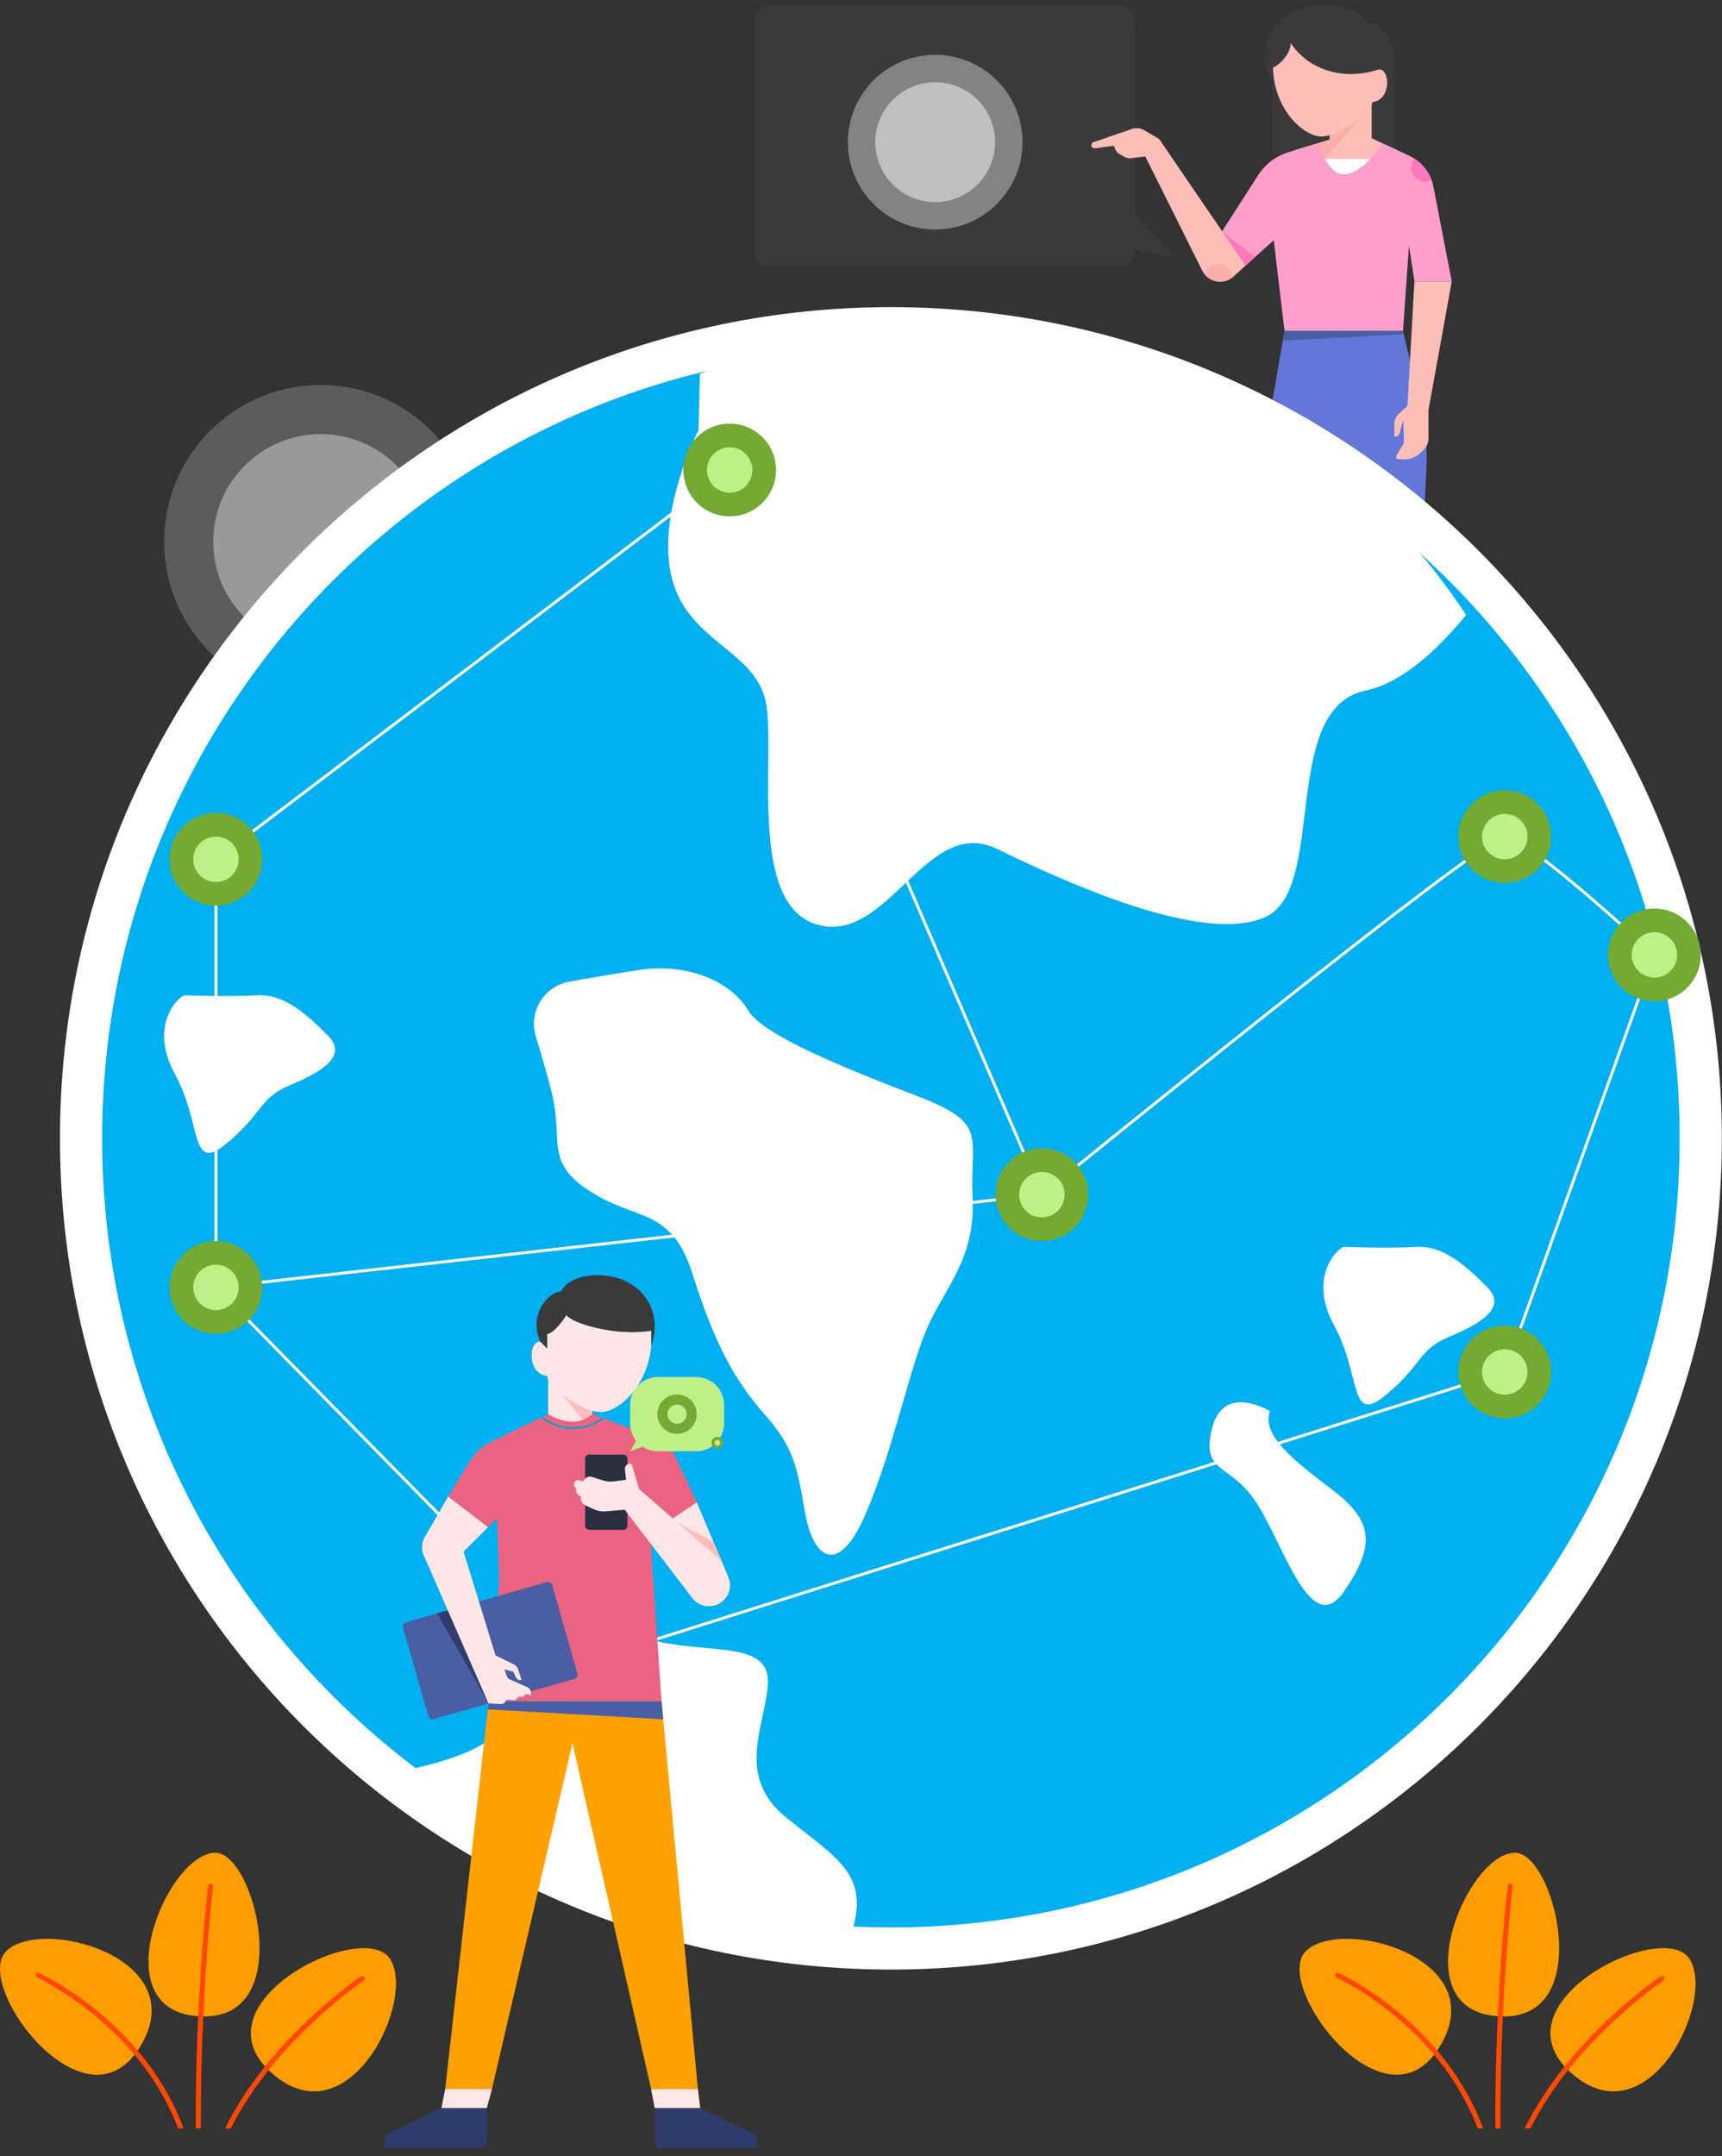<svg xmlns="http://www.w3.org/2000/svg" xmlns:xlink="http://www.w3.org/1999/xlink" width="294" height="368" viewBox="0 0 294 368">
    <rect x="0" y="0" width="294" height="368" fill="#333333" stroke="none"/>
    <defs>
        <path id="allvql6e0a" d="M0.635 0.59L72.691 0.59 72.691 45.367 0.635 45.367z"/>
        <path id="nk2b5xpa9c" d="M0.635 0.59L23.067 0.59 23.067 26.19 0.635 26.19z"/>
    </defs>
    <g fill="none" fill-rule="evenodd">
        <g>
            <g>
                <g>
                    <path fill="#FFF" d="M165.987 282.77c0-7.172-5.815-12.986-12.986-12.986-7.172 0-12.985 5.814-12.985 12.986 0 7.171 5.813 12.985 12.985 12.985 7.171 0 12.986-5.814 12.986-12.985" transform="translate(-42 -60) translate(42 60) translate(28 .21)"/>
                    <path fill="#FFF" d="M162.748 282.77c0-5.383-4.364-9.747-9.748-9.747-5.382 0-9.746 4.364-9.746 9.747s4.364 9.747 9.746 9.747c5.384 0 9.748-4.364 9.748-9.747" transform="translate(-42 -60) translate(42 60) translate(28 .21)"/>
                    <path fill="#FFF" d="M53.49 92.228c0-14.767-11.97-26.736-26.736-26.736C11.99 65.492.018 77.462.018 92.228c0 14.765 11.97 26.736 26.736 26.736s26.736-11.97 26.736-26.736" opacity=".2" transform="translate(-42 -60) translate(42 60) translate(28 .21)"/>
                    <path fill="#FFF" d="M45.098 92.228c0-10.131-8.213-18.343-18.344-18.343-10.13 0-18.343 8.212-18.343 18.343s8.212 18.343 18.343 18.343c10.13 0 18.344-8.212 18.344-18.343" opacity=".373" transform="translate(-42 -60) translate(42 60) translate(28 .21)"/>
                    <g transform="translate(-42 -60) translate(42 60) translate(28 .21) translate(100)">
                        <mask id="aqoww85l8b" fill="#fff">
                            <use xlink:href="#allvql6e0a"/>
                        </mask>
                        <path fill="#FFF" d="M72.691 43.712l-6.924-7.446V3.686c0-1.71-1.388-3.097-3.097-3.097H3.733C2.023.589.635 1.976.635 3.687V42.27c0 1.71 1.388 3.096 3.098 3.096H62.67c1.65 0 2.985-1.293 3.078-2.92l6.943 1.265z" mask="url(#aqoww85l8b)" opacity=".191"/>
                    </g>
                </g>
                <path fill="#FCBEB7" d="M213.467 134.134L212.724 137.221 204.623 139.765 205.789 134.134zM240.759 134.134L240.539 137.947 241.043 138.134 241.376 139.767 233.283 137.221 233.08 134.134z" transform="translate(-42 -60) translate(42 60)"/>
                <g>
                    <path fill="#2F3D6C" d="M198.377 140.754l6.584-2.832-.337 1.632 8.1-2.544v2.322c0 .816-.427 1.556-1.098 1.971l-.697 1.992c-.06.173-.222.288-.404.288-.237 0-.43-.193-.43-.43v-1.295l-5.535 1.725h-5.601c-.814 0-1.474-.66-1.474-1.475 0-.589.35-1.122.892-1.354M233.276 139.31l.007-2.321 8.093 2.567-.333-1.633 6.577 2.85c.54.235.89.768.888 1.357-.003.815-.665 1.473-1.48 1.47l-5.6-.015-5.725-1.803-.004 1.357c0 .237-.193.429-.43.428-.182 0-.344-.117-.404-.289l-.756-2.18c-.518-.434-.836-1.083-.833-1.789" transform="translate(-42 -60) translate(42 60) translate(0 .21)"/>
                    <g transform="translate(-42 -60) translate(42 60) translate(0 .21) translate(215.2)">
                        <mask id="guomxgzp2d" fill="#fff">
                            <use xlink:href="#nk2b5xpa9c"/>
                        </mask>
                        <path fill="#3A3A3A" d="M2.142 11.291c.795-.18 3.03-2.148 3.03-4.167 1.75 2.893 7.095 7.057 15.045 4.516v.001c.024-.004.05-.006.075-.006 1.891 0 2.023 5.259-1.16 5.563-.047.154-.095.301-.143.438v8.554H11.81v-3.325c-.5.14-.98.222-1.419.222-2.969 0-8.131-4.58-8.249-11.796m-.105 2.12V26.19h21.03V10.675c0-6.136-4.937-7.203-4.937-7.203S16.335.59 11.112.59C4.826.589.635 4.44.635 9.192c0 2.183.887 3.588 1.402 4.22" mask="url(#guomxgzp2d)"/>
                    </g>
                    <path fill="#FCBEB7" d="M227.01 22.865c-.5.14-.98.222-1.419.222-2.969 0-8.131-4.58-8.249-11.796.795-.179 3.03-2.148 3.03-4.167 1.75 2.893 7.095 7.058 15.045 4.516.024-.003.05-.006.076-.006 1.89 0 2.022 5.26-1.16 5.564-.048.154-.096.301-.144.438v5.754l5.622 2.627v6.962h-18.683v-7.565l5.882-1.792v-.757z" transform="translate(-42 -60) translate(42 60) translate(0 .21)"/>
                    <path fill="#F9AFAB" d="M221.128 32.98v-7.565l5.883-1.792v-.758c1.663-.47 3.553-1.606 4.941-2.667l-10.824 12.781z" transform="translate(-42 -60) translate(42 60) translate(0 .21)"/>
                    <path fill="#6277D7" d="M239.534 56.278l2.988 12.652c.863 3.654 1.203 7.412 1.01 11.161l-2.773 53.833h-7.678l-3.279-55.868-16.335 55.868h-7.678l13.519-77.646h20.226z" transform="translate(-42 -60) translate(42 60) translate(0 .21)"/>
                    <path fill="#FFF" d="M229.374 29.557c-1.363 0-2.453-1.313-3.189-2.643h7.775c-1.185 1.326-2.809 2.643-4.586 2.643" transform="translate(-42 -60) translate(42 60) translate(0 .21)"/>
                    <path fill="#FE9ECC" d="M214.827 29.659c1.198-1.866 3.02-3.245 5.143-3.89l5.152-1.57c0 .216.377 1.473 1.063 2.715.736 1.33 1.826 2.643 3.19 2.643 1.776 0 3.4-1.317 4.585-2.643 1.203-1.346 1.955-2.702 1.955-2.702l4.704 2.18c2.132.988 3.66 2.941 4.108 5.249l3.134 16.185h-6.374l-.927-6.104-1.025 14.556h-20.227l-1.837-15.493-4.819 4.334-3.997-5.855 6.172-9.605z" transform="translate(-42 -60) translate(42 60) translate(0 .21)"/>
                    <path fill="#FF78BA" d="M208.656 39.264L214.268 43.665 212.652 45.118z" transform="translate(-42 -60) translate(42 60) translate(0 .21)"/>
                    <path fill="#FCBEB7" d="M186.703 24.046l6.631-2.273c.661-.21 1.381-.132 1.98.218l2.576 1.504 14.763 21.623-2.029 1.854c-1.677 1.532-4.354 1.033-5.368-.999l-9.716-19.478-2.414.296c-.364.045-.734-.024-1.058-.195l-.852-.45c-.398-.212-.703-.564-.854-.989l-.175-.492-3.236.438c-.264.04-.517-.117-.6-.37-.093-.287.066-.595.352-.687M238.804 70.413l1.488-1.339 1.195-21.248h6.374l-3.98 21.967.004 4.988c-.038.677-.334 1.314-.828 1.78l-.618.582c-.755.712-1.765 1.09-2.803 1.051l-.886-.034c-.314-.013-.5-.357-.337-.627l1.285-2.127-.11-3.972-.64 2.316c-.108.39-.5.63-.897.548v-2.197c0-.644.273-1.257.753-1.688" transform="translate(-42 -60) translate(42 60) translate(0 .21)"/>
                    <path fill="#FF78BA" d="M240.93 28.456c0 1.283 1.04 2.323 2.324 2.323.416 0 .808-.11 1.146-.302-.547-1.469-1.553-2.725-2.869-3.58-.373.412-.6.96-.6 1.56" transform="translate(-42 -60) translate(42 60) translate(0 .21)"/>
                    <path fill="#4A5EA3" d="M239.534 56.278L219.308 56.278 219.022 57.921 239.662 56.82z" transform="translate(-42 -60) translate(42 60) translate(0 .21)"/>
                    <path fill="#F9AFAB" d="M205.719 46.673c1.174 1.377 3.288 1.62 4.75.432-.131-1.22-1.165-2.17-2.418-2.17-1.103 0-2.034.733-2.332 1.738" transform="translate(-42 -60) translate(42 60) translate(0 .21)"/>
                    <path fill="#00B0F0" d="M290.373 194.077c0 76.363-61.904 138.267-138.267 138.267-76.364 0-138.268-61.904-138.268-138.267 0-76.364 61.904-138.268 138.268-138.268 76.363 0 138.267 61.904 138.267 138.268" transform="translate(-42 -60) translate(42 60) translate(0 .21)"/>
                    <path stroke="#FFF" stroke-width="7.2" d="M290.373 194.077c0 76.363-61.904 138.267-138.267 138.267-76.364 0-138.268-61.904-138.268-138.267 0-76.364 61.904-138.268 138.268-138.268 76.363 0 138.267 61.904 138.267 138.268z" transform="translate(-42 -60) translate(42 60) translate(0 .21)"/>
                    <path fill="#FFF" d="M250.313 104.751c-19.332-29.473-52.659-48.942-90.54-48.942-14.236 0-27.826 2.755-40.277 7.751l-.24 9.636s-7.524 14.706-4.446 25.649c3.078 10.943 14.705 11.969 16.073 21.544 1.368 9.576-3.078 34.198 8.891 37.276 11.97 3.077 18.467-18.809 30.436-12.995 11.97 5.813 35.256 16.415 45.842 11.627 10.585-4.787 2.378-35.566 17.083-38.643 6.176-1.293 12.231-6.87 17.178-12.903M97.088 167.357c-4.271.828-6.888 5.167-5.606 9.324.832 2.7 1.794 5.992 2.668 9.424 2.15 8.43-1.322 11.901 6.612 17.025 7.934 5.124 13.884 2.645 17.521 14.215 3.637 11.57 7.107 18.017 12.232 23.802 5.123 5.786 5.62 9.257 6.942 16.86s5.62 11.24 10.413 0c4.794-11.24 7.439-24.96 10.58-31.9 3.14-6.943 8.099-11.571 7.603-21.985-.497-10.413 2.81-12.562-9.257-17.19-12.066-4.628-26.574-10.414-29.073-14.711-2.497-4.298-9.605-8.43-19.357-6.777-4.346.737-8.178 1.312-11.278 1.913M134.334 310.082c-8.986-7.188-3.594-15.816-3.235-23.004.36-7.188-9.704-5.032-19.05-7.188-9.345-2.157-19.769 6.828-24.8 13.299-4.469 5.744-11.212 7.24-21.22 9.516 21.788 17.261 48.899 28.097 78.471 29.64.37-.967.7-1.922.976-2.854 2.876-9.705-2.156-12.221-11.142-19.41M216.808 240.638s-7.97-4.948-9.895 3.022c-1.924 7.972 3.299 5.498 7.972 13.194 4.672 7.696 9.07 22.538 14.567 14.567 5.497-7.97 4.946-12.093-1.925-17.316-6.87-5.221-12.094-9.345-10.72-13.467M229.452 212.603c-.825 0-6.322 4.947-1.65 13.468 4.672 8.52 2.474 17.04 8.796 11.817 6.32-5.221 5.497-7.695 10.718-9.894 5.223-2.198 10.17-4.946 6.597-8.52-3.573-3.573-7.42-7.146-12.093-6.871-4.673.274-12.368 0-12.368 0M31.529 169.667c-.825 0-6.322 4.947-1.65 13.467 4.673 8.521 2.475 17.042 8.796 11.82 6.321-5.223 5.497-7.696 10.72-9.895 5.221-2.199 10.168-4.948 6.596-8.52-3.573-3.573-7.421-7.147-12.094-6.872-4.672.275-12.368 0-12.368 0" transform="translate(-42 -60) translate(42 60) translate(0 .21)"/>
                    <path stroke="#FFF" stroke-width=".5" d="M77.028 260.379l-40.157-40.866v-73.062l87.71-66.443 53.298 123.679s75.16-61.11 79.035-61.11c3.876 0 25.546 20.194 25.546 20.194l-25.546 71.179M36.871 219.513L177.879 203.686" transform="translate(-42 -60) translate(42 60) translate(0 .21)"/>
                    <path fill="#606060" d="M256.914 142.576L124.581 80.008" transform="translate(-42 -60) translate(42 60) translate(0 .21)"/>
                    <path stroke="#FFF" stroke-width=".5" d="M256.914 233.95L82.262 288.932" transform="translate(-42 -60) translate(42 60) translate(0 .21)"/>
                    <path fill="#73AA33" d="M44.784 146.452c0-4.37-3.543-7.913-7.913-7.913s-7.913 3.542-7.913 7.913c0 4.37 3.543 7.913 7.913 7.913s7.913-3.543 7.913-7.913" transform="translate(-42 -60) translate(42 60) translate(0 .21)"/>
                    <path fill="#C0EF89" d="M40.747 146.452c0-2.14-1.736-3.876-3.876-3.876-2.14 0-3.876 1.736-3.876 3.876 0 2.14 1.736 3.876 3.876 3.876 2.14 0 3.876-1.736 3.876-3.876" transform="translate(-42 -60) translate(42 60) translate(0 .21)"/>
                    <path fill="#73AA33" d="M132.494 80.008c0-4.37-3.542-7.913-7.913-7.913-4.37 0-7.912 3.543-7.912 7.913s3.542 7.913 7.912 7.913 7.913-3.543 7.913-7.913" transform="translate(-42 -60) translate(42 60) translate(0 .21)"/>
                    <path fill="#C0EF89" d="M128.457 80.008c0-2.14-1.736-3.876-3.876-3.876-2.14 0-3.876 1.735-3.876 3.876 0 2.14 1.736 3.875 3.876 3.875 2.14 0 3.876-1.735 3.876-3.875" transform="translate(-42 -60) translate(42 60) translate(0 .21)"/>
                    <path fill="#73AA33" d="M264.827 142.576c0-4.37-3.543-7.913-7.913-7.913s-7.912 3.543-7.912 7.913 3.542 7.913 7.912 7.913 7.913-3.542 7.913-7.913" transform="translate(-42 -60) translate(42 60) translate(0 .21)"/>
                    <path fill="#C0EF89" d="M260.79 142.576c0-2.14-1.735-3.876-3.876-3.876-2.14 0-3.875 1.735-3.875 3.876 0 2.14 1.735 3.875 3.875 3.875 2.14 0 3.876-1.735 3.876-3.875" transform="translate(-42 -60) translate(42 60) translate(0 .21)"/>
                    <path fill="#73AA33" d="M290.373 162.77c0-4.37-3.543-7.913-7.913-7.913s-7.913 3.543-7.913 7.913 3.543 7.913 7.913 7.913 7.913-3.543 7.913-7.913" transform="translate(-42 -60) translate(42 60) translate(0 .21)"/>
                    <path fill="#C0EF89" d="M286.335 162.77c0-2.14-1.735-3.876-3.875-3.876-2.14 0-3.875 1.736-3.875 3.876 0 2.14 1.734 3.876 3.875 3.876 2.14 0 3.875-1.736 3.875-3.876" transform="translate(-42 -60) translate(42 60) translate(0 .21)"/>
                    <path fill="#73AA33" d="M185.792 203.687c0-4.37-3.543-7.913-7.913-7.913s-7.913 3.542-7.913 7.913c0 4.37 3.543 7.913 7.913 7.913s7.913-3.543 7.913-7.913" transform="translate(-42 -60) translate(42 60) translate(0 .21)"/>
                    <path fill="#C0EF89" d="M181.755 203.687c0-2.14-1.735-3.875-3.876-3.875s-3.875 1.735-3.875 3.875c0 2.14 1.734 3.876 3.875 3.876 2.14 0 3.876-1.735 3.876-3.876" transform="translate(-42 -60) translate(42 60) translate(0 .21)"/>
                    <path fill="#73AA33" d="M264.827 233.95c0-4.37-3.543-7.914-7.913-7.914s-7.912 3.543-7.912 7.914c0 4.37 3.542 7.913 7.912 7.913s7.913-3.543 7.913-7.913" transform="translate(-42 -60) translate(42 60) translate(0 .21)"/>
                    <path fill="#C0EF89" d="M260.79 233.95c0-2.141-1.735-3.876-3.876-3.876-2.14 0-3.875 1.735-3.875 3.876 0 2.14 1.735 3.876 3.875 3.876 2.14 0 3.876-1.736 3.876-3.876" transform="translate(-42 -60) translate(42 60) translate(0 .21)"/>
                    <path fill="#73AA33" d="M44.784 219.513c0-4.37-3.543-7.914-7.913-7.914s-7.913 3.543-7.913 7.914c0 4.37 3.543 7.913 7.913 7.913s7.913-3.543 7.913-7.913" transform="translate(-42 -60) translate(42 60) translate(0 .21)"/>
                    <path fill="#C0EF89" d="M40.747 219.513c0-2.14-1.736-3.876-3.876-3.876-2.14 0-3.876 1.735-3.876 3.876 0 2.14 1.736 3.876 3.876 3.876 2.14 0 3.876-1.736 3.876-3.876" transform="translate(-42 -60) translate(42 60) translate(0 .21)"/>
                    <path fill="#FF9D00" d="M246.222 348.389c7.96-14.573-17.166-21.425-23.224-15.645-6.058 5.78 14.024 32.49 23.224 15.645" transform="translate(-42 -60) translate(42 60) translate(0 .21)"/>
                    <path fill="#FF9D00" d="M256.786 343.94c15.62 0 8.55-27.937 1.873-27.937-8.373 0-19.92 27.937-1.873 27.937" transform="translate(-42 -60) translate(42 60) translate(0 .21)"/>
                    <path fill="#FF4800" d="M252.403 361.011c-2.173-5.03-5.354-9.716-9.455-13.927-6.977-7.165-14.314-10.525-14.388-10.558-.218-.099-.475-.002-.574.217-.1.218-.001.475.216.574.073.033 7.284 3.34 14.146 10.395 4.02 4.135 7.138 8.731 9.266 13.661.241.56.466 1.125.681 1.693h.928c-.256-.69-.527-1.376-.82-2.055M258.27 321.732c.028-.238-.141-.454-.38-.483-.237-.029-.453.142-.481.38-.028.237-2.22 18.96-2.107 41.437h.868c-.112-22.42 2.072-41.098 2.1-41.334" transform="translate(-42 -60) translate(42 60) translate(0 .21)"/>
                    <path fill="#FF9D00" d="M268.825 354.075c12.878 10.483 24.196-12.973 19.617-19.984-4.58-7.008-34.501 7.867-19.617 19.984" transform="translate(-42 -60) translate(42 60) translate(0 .21)"/>
                    <path fill="#FF4800" d="M284.104 337.23c-.134-.198-.403-.252-.602-.118-.063.04-6.328 4.256-12.773 11.186-3.51 3.775-7.502 8.837-10.425 14.768h.97c2.858-5.67 6.692-10.522 10.077-14.162 6.377-6.861 12.57-11.03 12.634-11.07.199-.134.252-.404.119-.603" transform="translate(-42 -60) translate(42 60) translate(0 .21)"/>
                    <path fill="#FF9D00" d="M24.343 348.389c7.96-14.573-17.166-21.425-23.224-15.645-6.058 5.78 14.024 32.49 23.224 15.645" transform="translate(-42 -60) translate(42 60) translate(0 .21)"/>
                    <path fill="#FF9D00" d="M34.907 343.94c15.62 0 8.55-27.937 1.872-27.937-8.372 0-19.919 27.937-1.872 27.937" transform="translate(-42 -60) translate(42 60) translate(0 .21)"/>
                    <path fill="#FF4800" d="M30.524 361.011c-2.173-5.03-5.354-9.716-9.456-13.927-6.976-7.165-14.313-10.525-14.387-10.558-.218-.099-.476-.002-.574.217-.1.218-.002.475.216.574.072.033 7.283 3.34 14.145 10.395 4.022 4.135 7.14 8.731 9.267 13.661.241.56.465 1.125.681 1.693h.928c-.256-.69-.527-1.376-.82-2.055M36.391 321.732c.028-.238-.141-.454-.38-.483-.238-.029-.453.142-.482.38-.028.237-2.218 18.96-2.106 41.437h.868c-.112-22.42 2.072-41.098 2.1-41.334" transform="translate(-42 -60) translate(42 60) translate(0 .21)"/>
                    <path fill="#FF9D00" d="M46.946 354.075c12.877 10.483 24.196-12.973 19.617-19.984-4.58-7.008-34.501 7.867-19.617 19.984" transform="translate(-42 -60) translate(42 60) translate(0 .21)"/>
                    <path fill="#FF4800" d="M62.225 337.23c-.134-.198-.403-.252-.602-.118-.063.04-6.328 4.256-12.774 11.186-3.51 3.775-7.5 8.837-10.424 14.768h.97c2.858-5.67 6.693-10.522 10.077-14.162 6.377-6.861 12.571-11.03 12.633-11.07.2-.134.253-.404.12-.603" transform="translate(-42 -60) translate(42 60) translate(0 .21)"/>
                    <path fill="#FFE6E6" d="M111.202 226.897c-6.032 1.006-13.548-1.239-14.49-2.669-2.184 3.328-3.294 3.224-3.294 3.224v2.496l-.492-.493c-.152-.344-.394-.686-.756-.686-1.985 0-2.124 5.524 1.219 5.844.065.216.133.419.203.601v8.842h7.54v-3.477c.506.14.992.22 1.438.22 2.972 0 8.038-4.372 8.612-11.345.036-1.315.02-2.557.02-2.557" transform="translate(-42 -60) translate(42 60) translate(0 .21)"/>
                    <path fill="#3A3A3A" d="M102.05 217.434c-5.2 0-6.24 2.774-6.24 2.774-2.218 0-5.615 4.055-3.57 8.561l.01.011 1.168 1.168v-2.496s1.11.104 3.294-3.224c.942 1.43 8.458 3.675 14.49 2.67 0 0 .015 1.24-.02 2.556v.004c2.253-6.516-2.268-12.024-9.132-12.024" transform="translate(-42 -60) translate(42 60) translate(0 .21)"/>
                    <path fill="#FFBDBD" d="M101.132 244.057v-3.479c-1.705-.468-3.647-1.615-5.105-2.71l5.105 6.189z" transform="translate(-42 -60) translate(42 60) translate(0 .21)"/>
                    <path fill="#FFA100" d="M119.154 356.355L111.169 356.355 97.742 297.313 83.987 356.355 76.003 356.355 83.442 290.116 112.942 290.116z" transform="translate(-42 -60) translate(42 60) translate(0 .21)"/>
                    <path fill="#2F3D6C" d="M111.803 359.565v5.643c0 .659.533 1.192 1.191 1.192H129c.152 0 .275-.124.275-.276v-1.087c0-.475-.272-.908-.7-1.114l-9.024-4.358h-7.748zM83.12 359.565v5.643c0 .659-.534 1.192-1.192 1.192H65.922c-.152 0-.275-.124-.275-.276v-1.087c0-.475.272-.908.7-1.114l9.024-4.358h7.748z" transform="translate(-42 -60) translate(42 60) translate(0 .21)"/>
                    <path fill="#FFE6E6" d="M111.169 356.355L111.77 359.566 119.551 359.566 119.154 356.355zM76.003 356.355L75.371 359.566 83.12 359.566 83.988 356.355z" transform="translate(-42 -60) translate(42 60) translate(0 .21)"/>
                    <path fill="#4A5EA3" d="M83.283 291.536L113.234 293.228 112.942 290.116 83.442 290.116" transform="translate(-42 -60) translate(42 60) translate(0 .21)"/>
                    <path fill="#FCBEB7" d="M76.511 255.211L83.318 260.443" transform="translate(-42 -60) translate(42 60) translate(0 .21)"/>
                    <path fill="#EB6383" d="M110.989 261.568l1.953 28.548H83.443l1.807-20.343-.4-10.855-1.532 1.526-6.807-5.233 3.658-5.961c.905-1.474 2.212-2.66 3.769-3.414l8.39-4.073.307-.148.958-.466s4.378 2.873 7.525 0l1.682.635.342.128 8.892 3.352c1.393.524 2.527 1.572 3.16 2.919l3.772 8.023-7.977 5.362z" transform="translate(-42 -60) translate(42 60) translate(0 .21)"/>
                    <path fill="#09A0C9" d="M102.8 241.783c-1.442 1.024-3.162 1.577-4.968 1.577-1.902 0-3.71-.614-5.198-1.746l-.306.15c1.563 1.232 3.482 1.9 5.504 1.9 1.938 0 3.783-.614 5.31-1.753l-.342-.128z" transform="translate(-42 -60) translate(42 60) translate(0 .21)"/>
                    <path fill="#4A5EA3" d="M98.07 286.336l-24.024 6.856c-.395.113-.807-.116-.92-.51l-4.306-15.094c-.113-.395.116-.806.51-.919l24.026-6.856c.396-.113.807.116.92.511l4.307 15.092c.112.396-.117.807-.512.92" transform="translate(-42 -60) translate(42 60) translate(0 .21)"/>
                    <path fill="#2A303F" d="M106.45 260.882h-5.878c-.372 0-.674-.302-.674-.675v-11.485c0-.373.302-.675.674-.675h5.877c.373 0 .675.302.675.675v11.485c0 .373-.302.675-.675.675" transform="translate(-42 -60) translate(42 60) translate(0 .21)"/>
                    <path fill="#FFE6E6" d="M124.343 268.915l-5.377-12.71-4.103 2.744-5.764-5.051-1.179-4.04c-.017-.128-.117-.23-.246-.248-.565-.074-1.05.402-.985.968l.202 1.77-2.139.283c-.577.076-1.164.026-1.719-.149l-1.99-.625c-.598-.189-1.233.15-1.41.751l-.768-.178c-.375-.087-.751.141-.848.514l-.005.02c-.083.32.066.655.359.808-.157.613.207 1.238.817 1.404l.017.005c-.164.617.14 1.263.72 1.528l1.507.689c.566.258 1.187.376 1.808.341l3.421-.277 11.617 15.182.001.002c1.028 1.227 2.78 1.65 4.281.947 1.76-.823 2.548-2.893 1.783-4.678" transform="translate(-42 -60) translate(42 60) translate(0 .21)"/>
                    <path fill="#FFBDBD" d="M115.596 259.592L121.82 262.953 123.227 266.279z" transform="translate(-42 -60) translate(42 60) translate(0 .21)"/>
                    <path fill="#2F3D6C" d="M83.427 290.516L74.615 275.161 76.48 274.629z" transform="translate(-42 -60) translate(42 60) translate(0 .21)"/>
                    <path fill="#F9AFAB" d="M74.856 263.74c0 1.248-.892 2.288-2.074 2.517l-.43-1.004c-.435-1.009-.368-2.163.18-3.115l.491-.858c1.06.315 1.833 1.297 1.833 2.46" transform="translate(-42 -60) translate(42 60) translate(0 .21)"/>
                    <path fill="#FFE6E6" d="M90 287.735l-3-1.34c-.208-.092-.369-.265-.447-.479l-.435-1.198 1.516.372.484 1.038c.162.35.573.507.928.355l-.632-1.906c-.118-.304-.346-.552-.638-.695l-3.168-1.558-5.465-17.727 4.175-4.153-6.807-5.233-3.98 6.926c-.548.952-.614 2.107-.18 3.115l11.047 25.264 2.192.101c.264.012.512-.121.648-.348l.239-.398 1.154.094c.247.02.487-.088.635-.287l.27-.366.163.042c.442.117.906-.085 1.122-.487l.8.266c.181-.556-.087-1.159-.621-1.398" transform="translate(-42 -60) translate(42 60) translate(0 .21)"/>
                    <path fill="#C0EF89" d="M118.856 234.811h-6.52c-2.63 0-4.763 2.132-4.763 4.763v3.151c0 1.12.39 2.146 1.035 2.96l-1.035 1.802 2.133-.792c.754.5 1.658.792 2.63.792h6.52c2.63 0 4.763-2.132 4.763-4.762v-3.151c0-2.63-2.132-4.763-4.763-4.763" transform="translate(-42 -60) translate(42 60) translate(0 .21)"/>
                    <path fill="#73AA33" d="M118.955 241.149c0-1.855-1.504-3.359-3.36-3.359-1.854 0-3.358 1.504-3.358 3.359s1.504 3.36 3.359 3.36 3.36-1.505 3.36-3.36" transform="translate(-42 -60) translate(42 60) translate(0 .21)"/>
                    <path fill="#C0EF89" d="M117.241 241.149c0-.909-.736-1.645-1.645-1.645s-1.645.736-1.645 1.645.736 1.645 1.645 1.645 1.645-.736 1.645-1.645" transform="translate(-42 -60) translate(42 60) translate(0 .21)"/>
                    <path fill="#73AA33" d="M123.478 246.029c0-.554-.45-1.004-1.003-1.004-.554 0-1.004.45-1.004 1.004 0 .553.45 1.003 1.004 1.003.553 0 1.003-.45 1.003-1.003" transform="translate(-42 -60) translate(42 60) translate(0 .21)"/>
                    <path fill="#C0EF89" d="M122.966 246.029c0-.272-.22-.492-.491-.492-.272 0-.492.22-.492.492 0 .27.22.49.492.49.271 0 .491-.22.491-.49" transform="translate(-42 -60) translate(42 60) translate(0 .21)"/>
                    <path fill="#FFF" d="M174.573 24.056c0-8.233-6.675-14.908-14.908-14.908s-14.908 6.675-14.908 14.908c0 8.234 6.675 14.908 14.908 14.908s14.908-6.674 14.908-14.908" opacity=".371" transform="translate(-42 -60) translate(42 60) translate(0 .21)"/>
                    <path fill="#FFF" d="M169.894 24.056c0-5.649-4.58-10.228-10.228-10.228-5.65 0-10.229 4.58-10.229 10.228 0 5.649 4.58 10.228 10.229 10.228 5.648 0 10.228-4.579 10.228-10.228" opacity=".481" transform="translate(-42 -60) translate(42 60) translate(0 .21)"/>
                </g>
            </g>
        </g>
    </g>
</svg>
